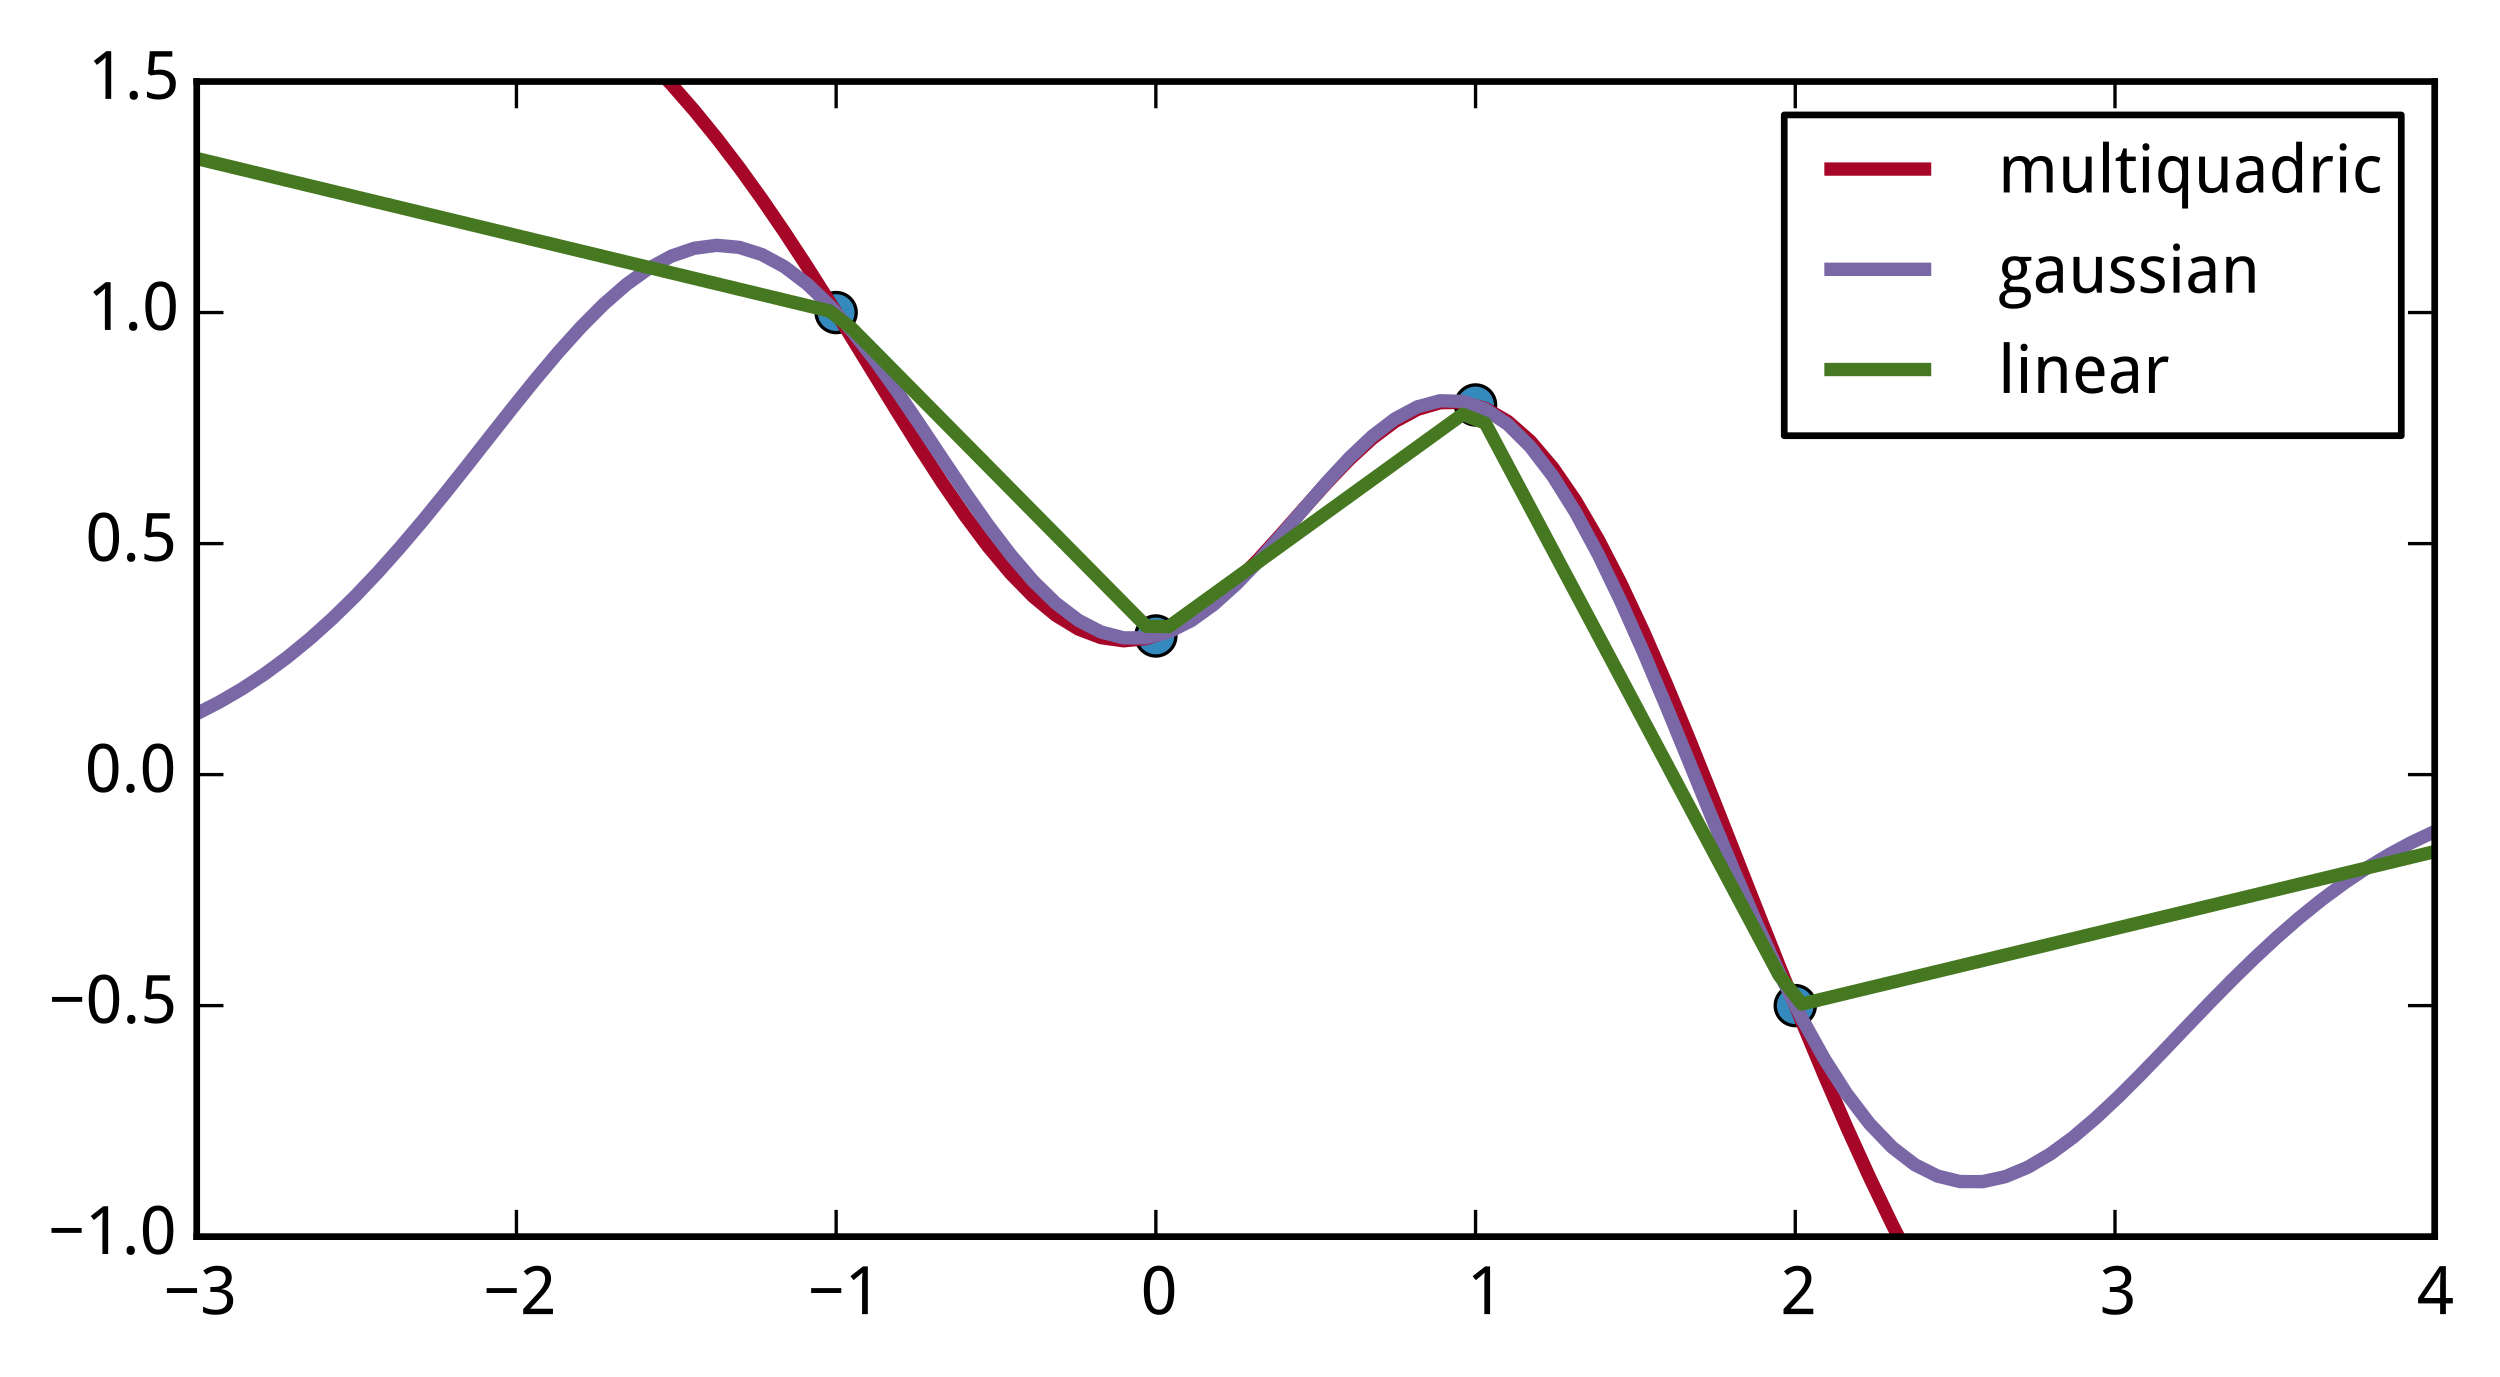 <?xml version="1.0" encoding="utf-8" standalone="no"?>
<!DOCTYPE svg PUBLIC "-//W3C//DTD SVG 1.1//EN"
  "http://www.w3.org/Graphics/SVG/1.1/DTD/svg11.dtd">
<!-- Created with matplotlib (http://matplotlib.org/) -->
<svg height="206pt" version="1.1" viewBox="0 0 374 206" width="374pt" xmlns="http://www.w3.org/2000/svg" xmlns:xlink="http://www.w3.org/1999/xlink">
 <defs>
  <style type="text/css">
*{stroke-linecap:butt;stroke-linejoin:round;}
  </style>
 </defs>
 <g id="figure_1">
  <g id="patch_1">
   <path d="
M0 206.196
L374.027 206.196
L374.027 0
L0 0
z
" style="fill:#ffffff;"/>
  </g>
  <g id="axes_1">
   <g id="patch_2">
    <path d="
M29.43 184.999
L364.23 184.999
L364.23 12.199
L29.43 12.199
z
" style="fill:#ffffff;"/>
   </g>
   <g id="line2d_1">
    <defs>
     <path d="
M0 3
C0.796 3 1.559 2.684 2.121 2.121
C2.684 1.559 3 0.796 3 0
C3 -0.796 2.684 -1.559 2.121 -2.121
C1.559 -2.684 0.796 -3 0 -3
C-0.796 -3 -1.559 -2.684 -2.121 -2.121
C-2.684 -1.559 -3 -0.796 -3 0
C-3 0.796 -2.684 1.559 -2.121 2.121
C-1.559 2.684 -0.796 3 0 3
z
" id="m8c6fd4390b" style="stroke:#000000;stroke-width:0.5;"/>
    </defs>
    <g clip-path="url(#p7559c7b864)">
     <use style="fill:#348abd;stroke:#000000;stroke-width:0.5;" x="125.087" xlink:href="#m8c6fd4390b" y="46.759"/>
     <use style="fill:#348abd;stroke:#000000;stroke-width:0.5;" x="172.916" xlink:href="#m8c6fd4390b" y="95.143"/>
     <use style="fill:#348abd;stroke:#000000;stroke-width:0.5;" x="268.573" xlink:href="#m8c6fd4390b" y="150.439"/>
     <use style="fill:#348abd;stroke:#000000;stroke-width:0.5;" x="220.744" xlink:href="#m8c6fd4390b" y="60.583"/>
    </g>
   </g>
   <g id="line2d_2">
    <path clip-path="url(#p7559c7b864)" d="
M29.43 -24.004
M85.83 -1
L86.921 -0.165
L90.303 2.653
L93.685 5.716
L97.067 9.04
L100.448 12.633
L103.83 16.504
L107.212 20.655
L110.594 25.084
L113.976 29.778
L117.357 34.719
L120.739 39.877
L124.121 45.21
L127.503 50.666
L130.885 56.182
L134.267 61.683
L137.648 67.083
L141.03 72.291
L144.412 77.209
L147.794 81.737
L151.176 85.777
L154.557 89.237
L157.939 92.034
L161.321 94.1
L164.703 95.386
L168.085 95.863
L171.467 95.529
L174.848 94.409
L178.23 92.557
L181.612 90.053
L184.994 87.005
L188.376 83.542
L191.757 79.814
L195.139 75.985
L198.521 72.224
L201.903 68.706
L205.285 65.6
L208.667 63.064
L212.048 61.239
L215.43 60.246
L218.812 60.179
L222.194 61.103
L225.576 63.052
L228.957 66.028
L232.339 70.005
L235.721 74.928
L239.103 80.717
L242.485 87.274
L245.867 94.485
L249.248 102.226
L252.63 110.368
L256.012 118.783
L259.394 127.345
L262.776 135.937
L266.157 144.454
L269.539 152.802
L272.921 160.903
L276.303 168.693
L279.685 176.125
L283.067 183.165
L286.448 189.792
L289.83 195.998
L293.212 201.781
L296.594 207.152
L296.624 207.196" style="fill:none;stroke:#a60628;stroke-linecap:square;stroke-width:2;"/>
   </g>
   <g id="line2d_3">
    <path clip-path="url(#p7559c7b864)" d="
M29.43 106.761
L32.812 105.031
L36.194 103.059
L39.576 100.833
L42.958 98.34
L46.339 95.575
L49.721 92.537
L53.103 89.233
L56.485 85.675
L59.867 81.885
L63.248 77.895
L66.63 73.746
L70.012 69.487
L73.394 65.179
L76.776 60.89
L80.157 56.696
L83.539 52.68
L86.921 48.929
L90.303 45.532
L93.685 42.575
L97.067 40.143
L100.448 38.312
L103.83 37.147
L107.212 36.7
L110.594 37.006
L113.976 38.078
L117.357 39.912
L120.739 42.476
L124.121 45.718
L127.503 49.561
L130.885 53.906
L134.267 58.634
L137.648 63.61
L141.03 68.688
L144.412 73.712
L147.794 78.525
L151.176 82.976
L154.557 86.919
L157.939 90.229
L161.321 92.799
L164.703 94.547
L168.085 95.426
L171.467 95.416
L174.848 94.535
L178.23 92.834
L181.612 90.399
L184.994 87.346
L188.376 83.818
L191.757 79.98
L195.139 76.015
L198.521 72.112
L201.903 68.465
L205.285 65.26
L208.667 62.674
L212.048 60.861
L215.43 59.952
L218.812 60.049
L222.194 61.218
L225.576 63.49
L228.957 66.861
L232.339 71.287
L235.721 76.692
L239.103 82.969
L242.485 89.983
L245.867 97.58
L249.248 105.588
L252.63 113.827
L256.012 122.113
L259.394 130.268
L262.776 138.12
L266.157 145.515
L269.539 152.313
L272.921 158.402
L276.303 163.69
L279.685 168.112
L283.067 171.632
L286.448 174.235
L289.83 175.935
L293.212 176.763
L296.594 176.773
L299.976 176.032
L303.357 174.621
L306.739 172.629
L310.121 170.149
L313.503 167.277
L316.885 164.108
L320.267 160.732
L323.648 157.234
L327.03 153.691
L330.412 150.171
L333.794 146.732
L337.176 143.423
L340.557 140.281
L343.939 137.335
L347.321 134.606
L350.703 132.105
L354.085 129.837
L357.467 127.8
L360.848 125.989
L364.23 124.393" style="fill:none;stroke:#7a68a6;stroke-linecap:square;stroke-width:2;"/>
   </g>
   <g id="line2d_4">
    <path clip-path="url(#p7559c7b864)" d="
M29.43 23.719
L32.812 24.533
L36.194 25.348
L39.576 26.162
L42.958 26.977
L46.339 27.791
L49.721 28.606
L53.103 29.421
L56.485 30.235
L59.867 31.05
L63.248 31.864
L66.63 32.679
L70.012 33.493
L73.394 34.308
L76.776 35.122
L80.157 35.937
L83.539 36.752
L86.921 37.566
L90.303 38.381
L93.685 39.195
L97.067 40.01
L100.448 40.824
L103.83 41.639
L107.212 42.453
L110.594 43.268
L113.976 44.082
L117.357 44.897
L120.739 45.712
L124.121 46.526
L127.503 49.202
L130.885 52.623
L134.267 56.045
L137.648 59.466
L141.03 62.887
L144.412 66.308
L147.794 69.729
L151.176 73.15
L154.557 76.571
L157.939 79.992
L161.321 83.413
L164.703 86.834
L168.085 90.255
L171.467 93.677
L174.848 93.746
L178.23 91.303
L181.612 88.859
L184.994 86.415
L188.376 83.972
L191.757 81.528
L195.139 79.085
L198.521 76.641
L201.903 74.197
L205.285 71.754
L208.667 69.31
L212.048 66.866
L215.43 64.423
L218.812 61.979
L222.194 63.306
L225.576 69.659
L228.957 76.013
L232.339 82.366
L235.721 88.719
L239.103 95.073
L242.485 101.426
L245.867 107.78
L249.248 114.133
L252.63 120.487
L256.012 126.84
L259.394 133.194
L262.776 139.547
L266.157 145.901
L269.539 150.206
L272.921 149.392
L276.303 148.577
L279.685 147.762
L283.067 146.948
L286.448 146.133
L289.83 145.319
L293.212 144.504
L296.594 143.69
L299.976 142.875
L303.357 142.061
L306.739 141.246
L310.121 140.432
L313.503 139.617
L316.885 138.802
L320.267 137.988
L323.648 137.173
L327.03 136.359
L330.412 135.544
L333.794 134.73
L337.176 133.915
L340.557 133.101
L343.939 132.286
L347.321 131.472
L350.703 130.657
L354.085 129.842
L357.467 129.028
L360.848 128.213
L364.23 127.399" style="fill:none;stroke:#467821;stroke-linecap:square;stroke-width:2;"/>
   </g>
   <g id="patch_3">
    <path d="
M29.43 12.199
L364.23 12.199" style="fill:none;stroke:#000000;stroke-linecap:square;stroke-linejoin:miter;"/>
   </g>
   <g id="patch_4">
    <path d="
M364.23 184.999
L364.23 12.199" style="fill:none;stroke:#000000;stroke-linecap:square;stroke-linejoin:miter;"/>
   </g>
   <g id="patch_5">
    <path d="
M29.43 184.999
L364.23 184.999" style="fill:none;stroke:#000000;stroke-linecap:square;stroke-linejoin:miter;"/>
   </g>
   <g id="patch_6">
    <path d="
M29.43 184.999
L29.43 12.199" style="fill:none;stroke:#000000;stroke-linecap:square;stroke-linejoin:miter;"/>
   </g>
   <g id="matplotlib.axis_1">
    <g id="xtick_1">
     <g id="line2d_5">
      <defs>
       <path d="
M0 0
L0 -4" id="m93b0483c22" style="stroke:#000000;stroke-width:0.5;"/>
      </defs>
      <g>
       <use style="stroke:#000000;stroke-width:0.5;" x="29.43" xlink:href="#m93b0483c22" y="184.999"/>
      </g>
     </g>
     <g id="line2d_6">
      <defs>
       <path d="
M0 0
L0 4" id="m741efc42ff" style="stroke:#000000;stroke-width:0.5;"/>
      </defs>
      <g>
       <use style="stroke:#000000;stroke-width:0.5;" x="29.43" xlink:href="#m741efc42ff" y="12.199"/>
      </g>
     </g>
     <g id="text_1">
      <!-- −3 -->
      <defs>
       <path d="
M46.922 54.688
Q46.922 51.125 45.797 48.188
Q44.672 45.266 42.641 43.109
Q40.625 40.969 37.797 39.578
Q34.969 38.188 31.5 37.594
L31.5 37.312
Q40.141 36.234 44.625 31.812
Q49.125 27.391 49.125 20.312
Q49.125 15.625 47.531 11.719
Q45.953 7.812 42.719 4.984
Q39.5 2.156 34.562 0.578
Q29.641 -0.984 22.906 -0.984
Q17.578 -0.984 12.859 -0.141
Q8.156 0.688 4 2.875
L4 11.188
Q8.25 8.938 13.203 7.719
Q18.172 6.5 22.703 6.5
Q27.203 6.5 30.469 7.469
Q33.734 8.453 35.859 10.25
Q37.984 12.062 38.984 14.688
Q39.984 17.328 39.984 20.609
Q39.984 23.922 38.688 26.281
Q37.406 28.656 35.016 30.188
Q32.625 31.734 29.172 32.469
Q25.734 33.203 21.391 33.203
L14.891 33.203
L14.891 40.578
L21.391 40.578
Q25.344 40.578 28.422 41.547
Q31.5 42.531 33.562 44.328
Q35.641 46.141 36.719 48.625
Q37.797 51.125 37.797 54.109
Q37.797 56.641 36.906 58.641
Q36.031 60.641 34.422 62.031
Q32.812 63.422 30.562 64.156
Q28.328 64.891 25.594 64.891
Q20.359 64.891 16.375 63.25
Q12.406 61.625 8.797 58.984
L4.297 65.094
Q6.156 66.609 8.422 67.922
Q10.688 69.234 13.375 70.234
Q16.062 71.234 19.109 71.812
Q22.172 72.406 25.594 72.406
Q30.859 72.406 34.828 71.094
Q38.812 69.781 41.5 67.406
Q44.188 65.047 45.547 61.797
Q46.922 58.547 46.922 54.688" id="WenQuanYiMicroHei-33"/>
       <path d="
M4.984 31.594
L4.984 38.922
L50.094 38.922
L50.094 31.594
z
" id="WenQuanYiMicroHei-2212"/>
      </defs>
      <g transform="translate(24.471 196.594)scale(0.1 -0.1)">
       <use xlink:href="#WenQuanYiMicroHei-2212"/>
       <use x="55.078" xlink:href="#WenQuanYiMicroHei-33"/>
      </g>
     </g>
    </g>
    <g id="xtick_2">
     <g id="line2d_7">
      <g>
       <use style="stroke:#000000;stroke-width:0.5;" x="77.259" xlink:href="#m93b0483c22" y="184.999"/>
      </g>
     </g>
     <g id="line2d_8">
      <g>
       <use style="stroke:#000000;stroke-width:0.5;" x="77.259" xlink:href="#m741efc42ff" y="12.199"/>
      </g>
     </g>
     <g id="text_2">
      <!-- −2 -->
      <defs>
       <path d="
M49.219 0
L4.688 0
L4.688 7.625
L21.781 26.219
Q25.438 30.172 28.312 33.438
Q31.203 36.719 33.219 39.844
Q35.25 42.969 36.328 46.109
Q37.406 49.266 37.406 52.984
Q37.406 55.859 36.578 58.047
Q35.75 60.25 34.203 61.781
Q32.672 63.328 30.562 64.109
Q28.469 64.891 25.875 64.891
Q21.234 64.891 17.5 63.016
Q13.766 61.141 10.406 58.203
L5.422 64.016
Q7.375 65.766 9.609 67.297
Q11.859 68.844 14.453 69.969
Q17.047 71.094 19.922 71.75
Q22.797 72.406 25.984 72.406
Q30.672 72.406 34.453 71.094
Q38.234 69.781 40.859 67.312
Q43.5 64.844 44.938 61.297
Q46.391 57.766 46.391 53.328
Q46.391 49.172 45.094 45.406
Q43.797 41.656 41.531 38.016
Q39.266 34.375 36.109 30.703
Q32.953 27.047 29.297 23.094
L15.578 8.5
L15.578 8.109
L49.219 8.109
z
" id="WenQuanYiMicroHei-32"/>
      </defs>
      <g transform="translate(72.295 196.594)scale(0.1 -0.1)">
       <use xlink:href="#WenQuanYiMicroHei-2212"/>
       <use x="55.078" xlink:href="#WenQuanYiMicroHei-32"/>
      </g>
     </g>
    </g>
    <g id="xtick_3">
     <g id="line2d_9">
      <g>
       <use style="stroke:#000000;stroke-width:0.5;" x="125.087" xlink:href="#m93b0483c22" y="184.999"/>
      </g>
     </g>
     <g id="line2d_10">
      <g>
       <use style="stroke:#000000;stroke-width:0.5;" x="125.087" xlink:href="#m741efc42ff" y="12.199"/>
      </g>
     </g>
     <g id="text_3">
      <!-- −1 -->
      <defs>
       <path d="
M34.719 0
L26.125 0
L26.125 44.578
Q26.125 46.688 26.141 49.078
Q26.172 51.469 26.234 53.828
Q26.312 56.203 26.391 58.375
Q26.469 60.547 26.516 62.203
Q25.688 61.328 25.047 60.688
Q24.422 60.062 23.75 59.469
Q23.094 58.891 22.359 58.219
Q21.625 57.562 20.609 56.688
L13.375 50.781
L8.688 56.781
L27.391 71.391
L34.719 71.391
z
" id="WenQuanYiMicroHei-31"/>
      </defs>
      <g transform="translate(120.848 196.594)scale(0.1 -0.1)">
       <use xlink:href="#WenQuanYiMicroHei-2212"/>
       <use x="55.078" xlink:href="#WenQuanYiMicroHei-31"/>
      </g>
     </g>
    </g>
    <g id="xtick_4">
     <g id="line2d_11">
      <g>
       <use style="stroke:#000000;stroke-width:0.5;" x="172.916" xlink:href="#m93b0483c22" y="184.999"/>
      </g>
     </g>
     <g id="line2d_12">
      <g>
       <use style="stroke:#000000;stroke-width:0.5;" x="172.916" xlink:href="#m741efc42ff" y="12.199"/>
      </g>
     </g>
     <g id="text_4">
      <!-- 0 -->
      <defs>
       <path d="
M50.391 35.797
Q50.391 27.156 49.141 20.312
Q47.906 13.484 45.141 8.734
Q42.391 4 38.031 1.5
Q33.688 -0.984 27.484 -0.984
Q21.734 -0.984 17.453 1.5
Q13.188 4 10.375 8.734
Q7.562 13.484 6.172 20.312
Q4.781 27.156 4.781 35.797
Q4.781 44.438 6.031 51.266
Q7.281 58.109 9.984 62.812
Q12.703 67.531 17.016 70.016
Q21.344 72.516 27.484 72.516
Q33.297 72.516 37.594 70.047
Q41.891 67.578 44.719 62.859
Q47.562 58.156 48.969 51.312
Q50.391 44.484 50.391 35.797
M13.812 35.797
Q13.812 28.469 14.547 23
Q15.281 17.531 16.891 13.891
Q18.5 10.25 21.109 8.422
Q23.734 6.594 27.484 6.594
Q31.25 6.594 33.891 8.391
Q36.531 10.203 38.203 13.812
Q39.891 17.438 40.641 22.922
Q41.406 28.422 41.406 35.797
Q41.406 43.109 40.641 48.578
Q39.891 54.047 38.203 57.656
Q36.531 61.281 33.891 63.078
Q31.25 64.891 27.484 64.891
Q23.734 64.891 21.109 63.078
Q18.5 61.281 16.891 57.656
Q15.281 54.047 14.547 48.578
Q13.812 43.109 13.812 35.797" id="WenQuanYiMicroHei-30"/>
      </defs>
      <g transform="translate(170.636 196.594)scale(0.1 -0.1)">
       <use xlink:href="#WenQuanYiMicroHei-30"/>
      </g>
     </g>
    </g>
    <g id="xtick_5">
     <g id="line2d_13">
      <g>
       <use style="stroke:#000000;stroke-width:0.5;" x="220.744" xlink:href="#m93b0483c22" y="184.999"/>
      </g>
     </g>
     <g id="line2d_14">
      <g>
       <use style="stroke:#000000;stroke-width:0.5;" x="220.744" xlink:href="#m741efc42ff" y="12.199"/>
      </g>
     </g>
     <g id="text_5">
      <!-- 1 -->
      <g transform="translate(219.443 196.594)scale(0.1 -0.1)">
       <use xlink:href="#WenQuanYiMicroHei-31"/>
      </g>
     </g>
    </g>
    <g id="xtick_6">
     <g id="line2d_15">
      <g>
       <use style="stroke:#000000;stroke-width:0.5;" x="268.573" xlink:href="#m93b0483c22" y="184.999"/>
      </g>
     </g>
     <g id="line2d_16">
      <g>
       <use style="stroke:#000000;stroke-width:0.5;" x="268.573" xlink:href="#m741efc42ff" y="12.199"/>
      </g>
     </g>
     <g id="text_6">
      <!-- 2 -->
      <g transform="translate(266.347 196.594)scale(0.1 -0.1)">
       <use xlink:href="#WenQuanYiMicroHei-32"/>
      </g>
     </g>
    </g>
    <g id="xtick_7">
     <g id="line2d_17">
      <g>
       <use style="stroke:#000000;stroke-width:0.5;" x="316.402" xlink:href="#m93b0483c22" y="184.999"/>
      </g>
     </g>
     <g id="line2d_18">
      <g>
       <use style="stroke:#000000;stroke-width:0.5;" x="316.402" xlink:href="#m741efc42ff" y="12.199"/>
      </g>
     </g>
     <g id="text_7">
      <!-- 3 -->
      <g transform="translate(314.146 196.594)scale(0.1 -0.1)">
       <use xlink:href="#WenQuanYiMicroHei-33"/>
      </g>
     </g>
    </g>
    <g id="xtick_8">
     <g id="line2d_19">
      <g>
       <use style="stroke:#000000;stroke-width:0.5;" x="364.23" xlink:href="#m93b0483c22" y="184.999"/>
      </g>
     </g>
     <g id="line2d_20">
      <g>
       <use style="stroke:#000000;stroke-width:0.5;" x="364.23" xlink:href="#m741efc42ff" y="12.199"/>
      </g>
     </g>
     <g id="text_8">
      <!-- 4 -->
      <defs>
       <path d="
M53.078 16.016
L42.672 16.016
L42.672 0
L34.078 0
L34.078 16.016
L1.125 16.016
L1.125 23.781
L33.5 71.781
L42.672 71.781
L42.672 24.125
L53.078 24.125
z

M34.078 24.125
L34.078 41.5
Q34.078 44.234 34.156 47.234
Q34.234 50.25 34.328 53.094
Q34.422 55.953 34.547 58.438
Q34.672 60.938 34.719 62.594
L34.281 62.594
Q33.938 61.625 33.422 60.422
Q32.906 59.234 32.297 58.031
Q31.688 56.844 31.047 55.719
Q30.422 54.594 29.891 53.812
L9.812 24.125
z
" id="WenQuanYiMicroHei-34"/>
      </defs>
      <g transform="translate(361.634 196.594)scale(0.1 -0.1)">
       <use xlink:href="#WenQuanYiMicroHei-34"/>
      </g>
     </g>
    </g>
   </g>
   <g id="matplotlib.axis_2">
    <g id="ytick_1">
     <g id="line2d_21">
      <defs>
       <path d="
M0 0
L4 0" id="m728421d6d4" style="stroke:#000000;stroke-width:0.5;"/>
      </defs>
      <g>
       <use style="stroke:#000000;stroke-width:0.5;" x="29.43" xlink:href="#m728421d6d4" y="184.999"/>
      </g>
     </g>
     <g id="line2d_22">
      <defs>
       <path d="
M0 0
L-4 0" id="mcb0005524f" style="stroke:#000000;stroke-width:0.5;"/>
      </defs>
      <g>
       <use style="stroke:#000000;stroke-width:0.5;" x="364.23" xlink:href="#mcb0005524f" y="184.999"/>
      </g>
     </g>
     <g id="text_9">
      <!-- −1.0 -->
      <defs>
       <path d="
M7.172 5.422
Q7.172 7.281 7.656 8.562
Q8.156 9.859 8.984 10.656
Q9.812 11.469 10.938 11.828
Q12.062 12.203 13.375 12.203
Q14.656 12.203 15.797 11.828
Q16.938 11.469 17.766 10.656
Q18.609 9.859 19.094 8.562
Q19.578 7.281 19.578 5.422
Q19.578 3.609 19.094 2.312
Q18.609 1.031 17.766 0.188
Q16.938 -0.641 15.797 -1.031
Q14.656 -1.422 13.375 -1.422
Q12.062 -1.422 10.938 -1.031
Q9.812 -0.641 8.984 0.188
Q8.156 1.031 7.656 2.312
Q7.172 3.609 7.172 5.422" id="WenQuanYiMicroHei-2e"/>
      </defs>
      <g transform="translate(7.2 187.595)scale(0.1 -0.1)">
       <use xlink:href="#WenQuanYiMicroHei-2212"/>
       <use x="55.078" xlink:href="#WenQuanYiMicroHei-31"/>
       <use x="110.156" xlink:href="#WenQuanYiMicroHei-2e"/>
       <use x="136.963" xlink:href="#WenQuanYiMicroHei-30"/>
      </g>
     </g>
    </g>
    <g id="ytick_2">
     <g id="line2d_23">
      <g>
       <use style="stroke:#000000;stroke-width:0.5;" x="29.43" xlink:href="#m728421d6d4" y="150.439"/>
      </g>
     </g>
     <g id="line2d_24">
      <g>
       <use style="stroke:#000000;stroke-width:0.5;" x="364.23" xlink:href="#mcb0005524f" y="150.439"/>
      </g>
     </g>
     <g id="text_10">
      <!-- −0.5 -->
      <defs>
       <path d="
M26.609 43.797
Q31.453 43.797 35.625 42.453
Q39.797 41.109 42.891 38.469
Q46 35.844 47.75 31.938
Q49.516 28.031 49.516 22.906
Q49.516 17.328 47.844 12.891
Q46.188 8.453 42.922 5.375
Q39.656 2.297 34.844 0.656
Q30.031 -0.984 23.781 -0.984
Q21.297 -0.984 18.875 -0.734
Q16.453 -0.484 14.234 -0.016
Q12.016 0.438 10.016 1.172
Q8.016 1.906 6.391 2.875
L6.391 11.281
Q8.016 10.156 10.188 9.281
Q12.359 8.406 14.75 7.812
Q17.141 7.234 19.547 6.906
Q21.969 6.594 24.031 6.594
Q27.875 6.594 30.906 7.5
Q33.938 8.406 36.031 10.297
Q38.141 12.203 39.25 15.078
Q40.375 17.969 40.375 21.922
Q40.375 28.906 36.078 32.594
Q31.781 36.281 23.578 36.281
Q22.266 36.281 20.719 36.156
Q19.188 36.031 17.641 35.828
Q16.109 35.641 14.719 35.422
Q13.328 35.203 12.312 35.016
L7.906 37.797
L10.594 71.391
L44.281 71.391
L44.281 63.281
L18.312 63.281
L16.406 42.828
Q17.969 43.109 20.531 43.453
Q23.094 43.797 26.609 43.797" id="WenQuanYiMicroHei-35"/>
      </defs>
      <g transform="translate(7.287 153.035)scale(0.1 -0.1)">
       <use xlink:href="#WenQuanYiMicroHei-2212"/>
       <use x="55.078" xlink:href="#WenQuanYiMicroHei-30"/>
       <use x="110.156" xlink:href="#WenQuanYiMicroHei-2e"/>
       <use x="136.963" xlink:href="#WenQuanYiMicroHei-35"/>
      </g>
     </g>
    </g>
    <g id="ytick_3">
     <g id="line2d_25">
      <g>
       <use style="stroke:#000000;stroke-width:0.5;" x="29.43" xlink:href="#m728421d6d4" y="115.879"/>
      </g>
     </g>
     <g id="line2d_26">
      <g>
       <use style="stroke:#000000;stroke-width:0.5;" x="364.23" xlink:href="#mcb0005524f" y="115.879"/>
      </g>
     </g>
     <g id="text_11">
      <!-- 0.0 -->
      <g transform="translate(12.685 118.475)scale(0.1 -0.1)">
       <use xlink:href="#WenQuanYiMicroHei-30"/>
       <use x="55.078" xlink:href="#WenQuanYiMicroHei-2e"/>
       <use x="81.885" xlink:href="#WenQuanYiMicroHei-30"/>
      </g>
     </g>
    </g>
    <g id="ytick_4">
     <g id="line2d_27">
      <g>
       <use style="stroke:#000000;stroke-width:0.5;" x="29.43" xlink:href="#m728421d6d4" y="81.319"/>
      </g>
     </g>
     <g id="line2d_28">
      <g>
       <use style="stroke:#000000;stroke-width:0.5;" x="364.23" xlink:href="#mcb0005524f" y="81.319"/>
      </g>
     </g>
     <g id="text_12">
      <!-- 0.5 -->
      <g transform="translate(12.773 83.915)scale(0.1 -0.1)">
       <use xlink:href="#WenQuanYiMicroHei-30"/>
       <use x="55.078" xlink:href="#WenQuanYiMicroHei-2e"/>
       <use x="81.885" xlink:href="#WenQuanYiMicroHei-35"/>
      </g>
     </g>
    </g>
    <g id="ytick_5">
     <g id="line2d_29">
      <g>
       <use style="stroke:#000000;stroke-width:0.5;" x="29.43" xlink:href="#m728421d6d4" y="46.759"/>
      </g>
     </g>
     <g id="line2d_30">
      <g>
       <use style="stroke:#000000;stroke-width:0.5;" x="364.23" xlink:href="#mcb0005524f" y="46.759"/>
      </g>
     </g>
     <g id="text_13">
      <!-- 1.0 -->
      <g transform="translate(13.076 49.355)scale(0.1 -0.1)">
       <use xlink:href="#WenQuanYiMicroHei-31"/>
       <use x="55.078" xlink:href="#WenQuanYiMicroHei-2e"/>
       <use x="81.885" xlink:href="#WenQuanYiMicroHei-30"/>
      </g>
     </g>
    </g>
    <g id="ytick_6">
     <g id="line2d_31">
      <g>
       <use style="stroke:#000000;stroke-width:0.5;" x="29.43" xlink:href="#m728421d6d4" y="12.199"/>
      </g>
     </g>
     <g id="line2d_32">
      <g>
       <use style="stroke:#000000;stroke-width:0.5;" x="364.23" xlink:href="#mcb0005524f" y="12.199"/>
      </g>
     </g>
     <g id="text_14">
      <!-- 1.5 -->
      <g transform="translate(13.163 14.795)scale(0.1 -0.1)">
       <use xlink:href="#WenQuanYiMicroHei-31"/>
       <use x="55.078" xlink:href="#WenQuanYiMicroHei-2e"/>
       <use x="81.885" xlink:href="#WenQuanYiMicroHei-35"/>
      </g>
     </g>
    </g>
   </g>
   <g id="legend_1">
    <g id="patch_7">
     <path d="
M266.922 65.182
L359.232 65.182
L359.232 17.197
L266.922 17.197
z
" style="fill:#ffffff;stroke:#000000;stroke-linejoin:miter;"/>
    </g>
    <g id="line2d_33">
     <path d="
M273.919 25.292
L287.914 25.292" style="fill:none;stroke:#a60628;stroke-linecap:square;stroke-width:2;"/>
    </g>
    <g id="line2d_34"/>
    <g id="text_15">
     <!-- multiquadric -->
     <defs>
      <path d="
M72.703 0
L72.703 34.516
Q72.703 40.875 70.266 44.047
Q67.828 47.219 62.703 47.219
Q59.125 47.219 56.641 46.062
Q54.156 44.922 52.562 42.703
Q50.984 40.484 50.25 37.188
Q49.516 33.891 49.516 29.594
L49.516 0
L40.578 0
L40.578 34.516
Q40.578 40.875 38.156 44.047
Q35.75 47.219 30.609 47.219
Q26.859 47.219 24.312 45.938
Q21.781 44.672 20.234 42.188
Q18.703 39.703 18.047 36.078
Q17.391 32.469 17.391 27.781
L17.391 0
L8.5 0
L8.5 53.609
L15.719 53.609
L17 46.391
L17.484 46.391
Q18.656 48.484 20.266 50.016
Q21.875 51.562 23.797 52.578
Q25.734 53.609 27.906 54.094
Q30.078 54.594 32.328 54.594
Q38.188 54.594 42.062 52.438
Q45.953 50.297 47.797 45.703
L48.188 45.703
Q49.469 48 51.25 49.656
Q53.031 51.312 55.156 52.406
Q57.281 53.516 59.625 54.047
Q61.969 54.594 64.406 54.594
Q72.953 54.594 77.266 49.922
Q81.594 45.266 81.594 35.016
L81.594 0
z
" id="WenQuanYiMicroHei-6d"/>
      <path d="
M17.391 0
L8.5 0
L8.5 75.984
L17.391 75.984
z
" id="WenQuanYiMicroHei-6c"/>
      <path d="
M41.609 7.172
L41.219 7.172
Q40.141 5.516 38.688 4.031
Q37.25 2.547 35.375 1.422
Q33.5 0.297 31.156 -0.344
Q28.812 -0.984 25.875 -0.984
Q21.344 -0.984 17.578 0.781
Q13.812 2.547 11.125 6.031
Q8.453 9.516 6.984 14.688
Q5.516 19.875 5.516 26.703
Q5.516 33.594 6.984 38.797
Q8.453 44 11.125 47.516
Q13.812 51.031 17.578 52.812
Q21.344 54.594 25.875 54.594
Q28.766 54.594 31.109 53.953
Q33.453 53.328 35.328 52.25
Q37.203 51.172 38.672 49.75
Q40.141 48.344 41.219 46.781
L41.797 46.781
Q41.656 48.438 41.5 49.953
Q41.406 51.219 41.312 52.562
Q41.219 53.906 41.219 54.688
L41.219 75.984
L50.094 75.984
L50.094 0
L42.922 0
z

M27.594 6.391
Q31.297 6.391 33.859 7.516
Q36.422 8.641 38 10.938
Q39.594 13.234 40.344 16.672
Q41.109 20.125 41.219 24.703
L41.219 26.703
Q41.219 31.641 40.547 35.469
Q39.891 39.312 38.297 41.922
Q36.719 44.531 34.078 45.875
Q31.453 47.219 27.484 47.219
Q20.906 47.219 17.797 41.891
Q14.703 36.578 14.703 26.609
Q14.703 16.406 17.797 11.391
Q20.906 6.391 27.594 6.391" id="WenQuanYiMicroHei-64"/>
      <path d="
M43.219 0
L41.891 7.172
L41.406 7.172
Q40.188 5.078 38.5 3.531
Q36.812 2 34.812 1
Q32.812 0 30.562 -0.484
Q28.328 -0.984 25.984 -0.984
Q21.531 -0.984 18.156 0.141
Q14.797 1.266 12.547 3.656
Q10.297 6.062 9.156 9.766
Q8.016 13.484 8.016 18.609
L8.016 53.609
L16.891 53.609
L16.891 19.094
Q16.891 12.75 19.484 9.562
Q22.078 6.391 27.484 6.391
Q31.453 6.391 34.125 7.656
Q36.812 8.938 38.453 11.406
Q40.094 13.875 40.797 17.484
Q41.5 21.094 41.5 25.781
L41.5 53.609
L50.391 53.609
L50.391 0
z
" id="WenQuanYiMicroHei-75"/>
      <path d="
M24.703 6.297
Q25.594 6.297 26.688 6.391
Q27.781 6.5 28.797 6.641
Q29.828 6.781 30.688 6.969
Q31.547 7.172 31.984 7.328
L31.984 0.594
Q31.344 0.297 30.359 0
Q29.391 -0.297 28.219 -0.516
Q27.047 -0.734 25.781 -0.859
Q24.516 -0.984 23.297 -0.984
Q20.266 -0.984 17.672 -0.188
Q15.094 0.594 13.203 2.484
Q11.328 4.391 10.25 7.641
Q9.188 10.891 9.188 15.828
L9.188 46.922
L1.609 46.922
L1.609 50.875
L9.188 54.688
L12.984 65.922
L18.109 65.922
L18.109 53.609
L31.594 53.609
L31.594 46.922
L18.109 46.922
L18.109 15.828
Q18.109 11.078 19.641 8.688
Q21.188 6.297 24.703 6.297" id="WenQuanYiMicroHei-74"/>
      <path d="
M38.719 0
L36.922 7.422
L36.531 7.422
Q34.906 5.219 33.297 3.625
Q31.688 2.047 29.781 1.016
Q27.875 0 25.531 -0.484
Q23.188 -0.984 20.125 -0.984
Q16.75 -0.984 13.906 -0.031
Q11.078 0.922 9 2.906
Q6.938 4.891 5.766 7.891
Q4.594 10.891 4.594 14.984
Q4.594 23 10.234 27.297
Q15.875 31.594 27.391 31.984
L36.375 32.328
L36.375 35.688
Q36.375 38.969 35.672 41.156
Q34.969 43.359 33.625 44.703
Q32.281 46.047 30.297 46.625
Q28.328 47.219 25.781 47.219
Q21.734 47.219 18.234 46.047
Q14.75 44.875 11.531 43.219
L8.406 49.906
Q12.016 51.859 16.453 53.219
Q20.906 54.594 25.781 54.594
Q30.766 54.594 34.391 53.594
Q38.031 52.594 40.406 50.422
Q42.781 48.25 43.953 44.875
Q45.125 41.5 45.125 36.719
L45.125 0
z

M22.406 6.203
Q25.391 6.203 27.922 7.125
Q30.469 8.062 32.328 9.938
Q34.188 11.812 35.234 14.672
Q36.281 17.531 36.281 21.391
L36.281 26.219
L29.297 25.875
Q24.906 25.688 21.922 24.906
Q18.953 24.125 17.156 22.734
Q15.375 21.344 14.594 19.359
Q13.812 17.391 13.812 14.891
Q13.812 10.406 16.188 8.297
Q18.562 6.203 22.406 6.203" id="WenQuanYiMicroHei-61"/>
      <path d="
M27.594 6.391
Q31.297 6.391 33.859 7.516
Q36.422 8.641 38 10.938
Q39.594 13.234 40.344 16.672
Q41.109 20.125 41.219 24.703
L41.219 26.703
Q41.219 31.641 40.547 35.469
Q39.891 39.312 38.297 41.922
Q36.719 44.531 34.078 45.875
Q31.453 47.219 27.484 47.219
Q20.906 47.219 17.797 41.891
Q14.703 36.578 14.703 26.609
Q14.703 16.406 17.797 11.391
Q20.906 6.391 27.594 6.391
M25.875 -0.984
Q21.344 -0.984 17.578 0.781
Q13.812 2.547 11.125 6.031
Q8.453 9.516 6.984 14.688
Q5.516 19.875 5.516 26.703
Q5.516 33.594 6.984 38.797
Q8.453 44 11.125 47.516
Q13.812 51.031 17.578 52.812
Q21.344 54.594 25.875 54.594
Q28.766 54.594 31.109 53.922
Q33.453 53.266 35.297 52.172
Q37.156 51.078 38.625 49.578
Q40.094 48.094 41.219 46.391
L41.609 46.391
L42.922 53.609
L50.094 53.609
L50.094 -24.031
L41.219 -24.031
L41.219 -1.125
Q41.219 -0.203 41.312 1.219
Q41.406 2.641 41.5 3.953
Q41.656 5.516 41.797 7.172
L41.219 7.172
Q40.141 5.516 38.688 4.031
Q37.25 2.547 35.375 1.422
Q33.5 0.297 31.156 -0.344
Q28.812 -0.984 25.875 -0.984" id="WenQuanYiMicroHei-71"/>
      <path d="
M29 -0.984
Q24.078 -0.984 19.781 0.547
Q15.484 2.094 12.297 5.438
Q9.125 8.797 7.312 13.984
Q5.516 19.188 5.516 26.516
Q5.516 34.188 7.375 39.531
Q9.234 44.875 12.469 48.219
Q15.719 51.562 20.062 53.078
Q24.422 54.594 29.391 54.594
Q33.203 54.594 36.844 53.766
Q40.484 52.938 42.922 51.703
L40.281 44.188
Q39.156 44.672 37.781 45.141
Q36.422 45.609 34.953 45.969
Q33.5 46.344 32.078 46.562
Q30.672 46.781 29.391 46.781
Q21.734 46.781 18.219 41.875
Q14.703 36.969 14.703 26.609
Q14.703 16.312 18.234 11.547
Q21.781 6.781 29 6.781
Q32.953 6.781 36.156 7.688
Q39.359 8.594 42 9.812
L42 1.906
Q39.359 0.484 36.344 -0.25
Q33.344 -0.984 29 -0.984" id="WenQuanYiMicroHei-63"/>
      <path d="
M17.391 0
L8.5 0
L8.5 53.609
L17.391 53.609
z

M7.812 68.109
Q7.812 71.047 9.297 72.359
Q10.797 73.688 12.984 73.688
Q14.062 73.688 15.016 73.359
Q15.969 73.047 16.672 72.359
Q17.391 71.688 17.797 70.625
Q18.219 69.578 18.219 68.109
Q18.219 65.281 16.672 63.891
Q15.141 62.5 12.984 62.5
Q10.797 62.5 9.297 63.859
Q7.812 65.234 7.812 68.109" id="WenQuanYiMicroHei-69"/>
      <path d="
M31.688 54.594
Q33.109 54.594 34.859 54.469
Q36.625 54.344 37.891 54.109
L36.719 45.906
Q35.359 46.141 33.906 46.312
Q32.469 46.484 31.203 46.484
Q28.125 46.484 25.578 45.234
Q23.047 44 21.219 41.672
Q19.391 39.359 18.391 36.109
Q17.391 32.859 17.391 28.906
L17.391 0
L8.5 0
L8.5 53.609
L15.719 53.609
L16.797 43.797
L17.188 43.797
Q18.406 45.906 19.797 47.859
Q21.188 49.812 22.922 51.297
Q24.656 52.781 26.797 53.688
Q28.953 54.594 31.688 54.594" id="WenQuanYiMicroHei-72"/>
     </defs>
     <g transform="translate(298.909 28.791)scale(0.1 -0.1)">
      <use xlink:href="#WenQuanYiMicroHei-6d"/>
      <use x="89.6" xlink:href="#WenQuanYiMicroHei-75"/>
      <use x="148.486" xlink:href="#WenQuanYiMicroHei-6c"/>
      <use x="174.365" xlink:href="#WenQuanYiMicroHei-74"/>
      <use x="208.252" xlink:href="#WenQuanYiMicroHei-69"/>
      <use x="234.131" xlink:href="#WenQuanYiMicroHei-71"/>
      <use x="292.725" xlink:href="#WenQuanYiMicroHei-75"/>
      <use x="351.611" xlink:href="#WenQuanYiMicroHei-61"/>
      <use x="404.688" xlink:href="#WenQuanYiMicroHei-64"/>
      <use x="463.281" xlink:href="#WenQuanYiMicroHei-72"/>
      <use x="503.174" xlink:href="#WenQuanYiMicroHei-69"/>
      <use x="529.053" xlink:href="#WenQuanYiMicroHei-63"/>
     </g>
    </g>
    <g id="line2d_35">
     <path d="
M273.919 40.288
L287.914 40.288" style="fill:none;stroke:#7a68a6;stroke-linecap:square;stroke-width:2;"/>
    </g>
    <g id="line2d_36"/>
    <g id="text_16">
     <!-- gaussian -->
     <defs>
      <path d="
M42 0
L42 34.516
Q42 40.875 39.422 44.047
Q36.859 47.219 31.391 47.219
Q27.438 47.219 24.75 45.938
Q22.078 44.672 20.438 42.188
Q18.797 39.703 18.094 36.078
Q17.391 32.469 17.391 27.781
L17.391 0
L8.5 0
L8.5 53.609
L15.719 53.609
L17 46.391
L17.484 46.391
Q18.703 48.484 20.391 50.016
Q22.078 51.562 24.078 52.578
Q26.078 53.609 28.312 54.094
Q30.562 54.594 32.906 54.594
Q41.844 54.594 46.359 49.922
Q50.875 45.266 50.875 35.016
L50.875 0
z
" id="WenQuanYiMicroHei-6e"/>
      <path d="
M49.812 53.609
L49.812 48.094
L40.188 46.781
Q41.547 45.062 42.469 42.406
Q43.406 39.75 43.406 36.375
Q43.406 32.672 42.25 29.516
Q41.109 26.375 38.781 24.078
Q36.469 21.781 33.047 20.484
Q29.641 19.188 25.094 19.188
Q24.031 19.188 22.953 19.203
Q21.875 19.234 21.188 19.391
Q20.359 18.891 19.547 18.281
Q18.75 17.672 18.094 16.891
Q17.438 16.109 17.016 15.125
Q16.609 14.156 16.609 12.984
Q16.609 11.672 17.188 10.859
Q17.781 10.062 18.781 9.625
Q19.781 9.188 21.141 9.031
Q22.516 8.891 24.031 8.891
L32.625 8.891
Q37.156 8.891 40.281 7.734
Q43.406 6.594 45.375 4.641
Q47.359 2.688 48.234 0.016
Q49.125 -2.641 49.125 -5.609
Q49.125 -9.906 47.531 -13.328
Q45.953 -16.75 42.672 -19.109
Q39.406 -21.484 34.391 -22.75
Q29.391 -24.031 22.609 -24.031
Q17.391 -24.031 13.484 -23
Q9.578 -21.969 6.984 -20.016
Q4.391 -18.062 3.094 -15.297
Q1.812 -12.547 1.812 -9.078
Q1.812 -6.156 2.766 -3.922
Q3.719 -1.703 5.328 -0.094
Q6.938 1.516 9.062 2.531
Q11.188 3.562 13.484 4.109
Q11.422 5.031 10.109 7.031
Q8.797 9.031 8.797 11.625
Q8.797 14.594 10.359 16.766
Q11.922 18.953 15.281 21
Q13.188 21.875 11.453 23.406
Q9.719 24.953 8.516 26.922
Q7.328 28.906 6.656 31.25
Q6 33.594 6 36.078
Q6 40.438 7.219 43.844
Q8.453 47.266 10.844 49.656
Q13.234 52.047 16.797 53.312
Q20.359 54.594 25.094 54.594
Q26.906 54.594 28.828 54.312
Q30.766 54.047 32.078 53.609
z

M10.203 -8.797
Q10.203 -10.594 10.828 -12.156
Q11.469 -13.719 12.906 -14.844
Q14.359 -15.969 16.719 -16.625
Q19.094 -17.281 22.609 -17.281
Q31.688 -17.281 36.203 -14.469
Q40.719 -11.672 40.719 -6.391
Q40.719 -4.156 40.125 -2.734
Q39.547 -1.312 38.203 -0.5
Q36.859 0.297 34.656 0.578
Q32.469 0.875 29.297 0.875
L20.703 0.875
Q19 0.875 17.141 0.484
Q15.281 0.094 13.734 -0.969
Q12.203 -2.047 11.203 -3.922
Q10.203 -5.812 10.203 -8.797
M14.703 36.375
Q14.703 30.766 17.328 28.031
Q19.969 25.297 24.812 25.297
Q29.688 25.297 32.203 28
Q34.719 30.719 34.719 36.531
Q34.719 42.531 32.156 45.359
Q29.594 48.188 24.703 48.188
Q19.875 48.188 17.281 45.25
Q14.703 42.328 14.703 36.375" id="WenQuanYiMicroHei-67"/>
      <path d="
M40.578 14.703
Q40.578 10.797 39.156 7.859
Q37.75 4.938 35.078 2.953
Q32.422 0.984 28.656 0
Q24.906 -0.984 20.219 -0.984
Q14.891 -0.984 11.078 -0.125
Q7.281 0.734 4.391 2.391
L4.391 10.5
Q5.906 9.719 7.766 8.953
Q9.625 8.203 11.672 7.609
Q13.719 7.031 15.891 6.656
Q18.062 6.297 20.219 6.297
Q23.391 6.297 25.609 6.828
Q27.828 7.375 29.219 8.375
Q30.609 9.375 31.25 10.812
Q31.891 12.25 31.891 14.016
Q31.891 15.531 31.391 16.75
Q30.906 17.969 29.609 19.156
Q28.328 20.359 26.078 21.578
Q23.828 22.797 20.312 24.312
Q16.797 25.828 13.984 27.297
Q11.188 28.766 9.234 30.562
Q7.281 32.375 6.219 34.734
Q5.172 37.109 5.172 40.375
Q5.172 43.797 6.516 46.453
Q7.859 49.125 10.297 50.922
Q12.75 52.734 16.156 53.656
Q19.578 54.594 23.781 54.594
Q28.516 54.594 32.438 53.562
Q36.375 52.547 39.891 50.875
L36.812 43.703
Q33.641 45.125 30.297 46.172
Q26.953 47.219 23.484 47.219
Q18.5 47.219 16.109 45.578
Q13.719 43.953 13.719 40.922
Q13.719 39.203 14.281 37.938
Q14.844 36.672 16.203 35.547
Q17.578 34.422 19.875 33.266
Q22.172 32.125 25.594 30.719
Q29.109 29.25 31.859 27.781
Q34.625 26.312 36.578 24.484
Q38.531 22.656 39.547 20.312
Q40.578 17.969 40.578 14.703" id="WenQuanYiMicroHei-73"/>
     </defs>
     <g transform="translate(298.909 43.786)scale(0.1 -0.1)">
      <use xlink:href="#WenQuanYiMicroHei-67"/>
      <use x="51.807" xlink:href="#WenQuanYiMicroHei-61"/>
      <use x="104.883" xlink:href="#WenQuanYiMicroHei-75"/>
      <use x="163.77" xlink:href="#WenQuanYiMicroHei-73"/>
      <use x="208.887" xlink:href="#WenQuanYiMicroHei-73"/>
      <use x="254.004" xlink:href="#WenQuanYiMicroHei-69"/>
      <use x="279.883" xlink:href="#WenQuanYiMicroHei-61"/>
      <use x="332.959" xlink:href="#WenQuanYiMicroHei-6e"/>
     </g>
    </g>
    <g id="line2d_37">
     <path d="
M273.919 55.283
L287.914 55.283" style="fill:none;stroke:#467821;stroke-linecap:square;stroke-width:2;"/>
    </g>
    <g id="line2d_38"/>
    <g id="text_17">
     <!-- linear -->
     <defs>
      <path d="
M29.688 -0.984
Q24.312 -0.984 19.875 0.828
Q15.438 2.641 12.234 6.109
Q9.031 9.578 7.266 14.703
Q5.516 19.828 5.516 26.422
Q5.516 33.062 7.125 38.281
Q8.734 43.5 11.656 47.141
Q14.594 50.781 18.672 52.688
Q22.75 54.594 27.688 54.594
Q32.516 54.594 36.375 52.859
Q40.234 51.125 42.922 47.969
Q45.609 44.828 47.047 40.406
Q48.484 35.984 48.484 30.609
L48.484 25.094
L14.703 25.094
Q14.938 15.672 18.672 11.219
Q22.406 6.781 29.781 6.781
Q32.281 6.781 34.406 7.031
Q36.531 7.281 38.5 7.734
Q40.484 8.203 42.328 8.906
Q44.188 9.625 46.094 10.5
L46.094 2.594
Q44.141 1.656 42.25 0.969
Q40.375 0.297 38.391 -0.141
Q36.422 -0.594 34.297 -0.781
Q32.172 -0.984 29.688 -0.984
M27.484 47.219
Q21.922 47.219 18.672 43.406
Q15.438 39.594 14.891 32.328
L38.922 32.328
Q38.922 35.641 38.25 38.391
Q37.594 41.156 36.203 43.109
Q34.812 45.062 32.656 46.141
Q30.516 47.219 27.484 47.219" id="WenQuanYiMicroHei-65"/>
     </defs>
     <g transform="translate(298.909 58.782)scale(0.1 -0.1)">
      <use xlink:href="#WenQuanYiMicroHei-6c"/>
      <use x="25.879" xlink:href="#WenQuanYiMicroHei-69"/>
      <use x="51.758" xlink:href="#WenQuanYiMicroHei-6e"/>
      <use x="110.645" xlink:href="#WenQuanYiMicroHei-65"/>
      <use x="164.16" xlink:href="#WenQuanYiMicroHei-61"/>
      <use x="217.236" xlink:href="#WenQuanYiMicroHei-72"/>
     </g>
    </g>
   </g>
  </g>
 </g>
 <defs>
  <clipPath id="p7559c7b864">
   <rect height="172.8" width="334.8" x="29.43" y="12.199"/>
  </clipPath>
 </defs>
</svg>
